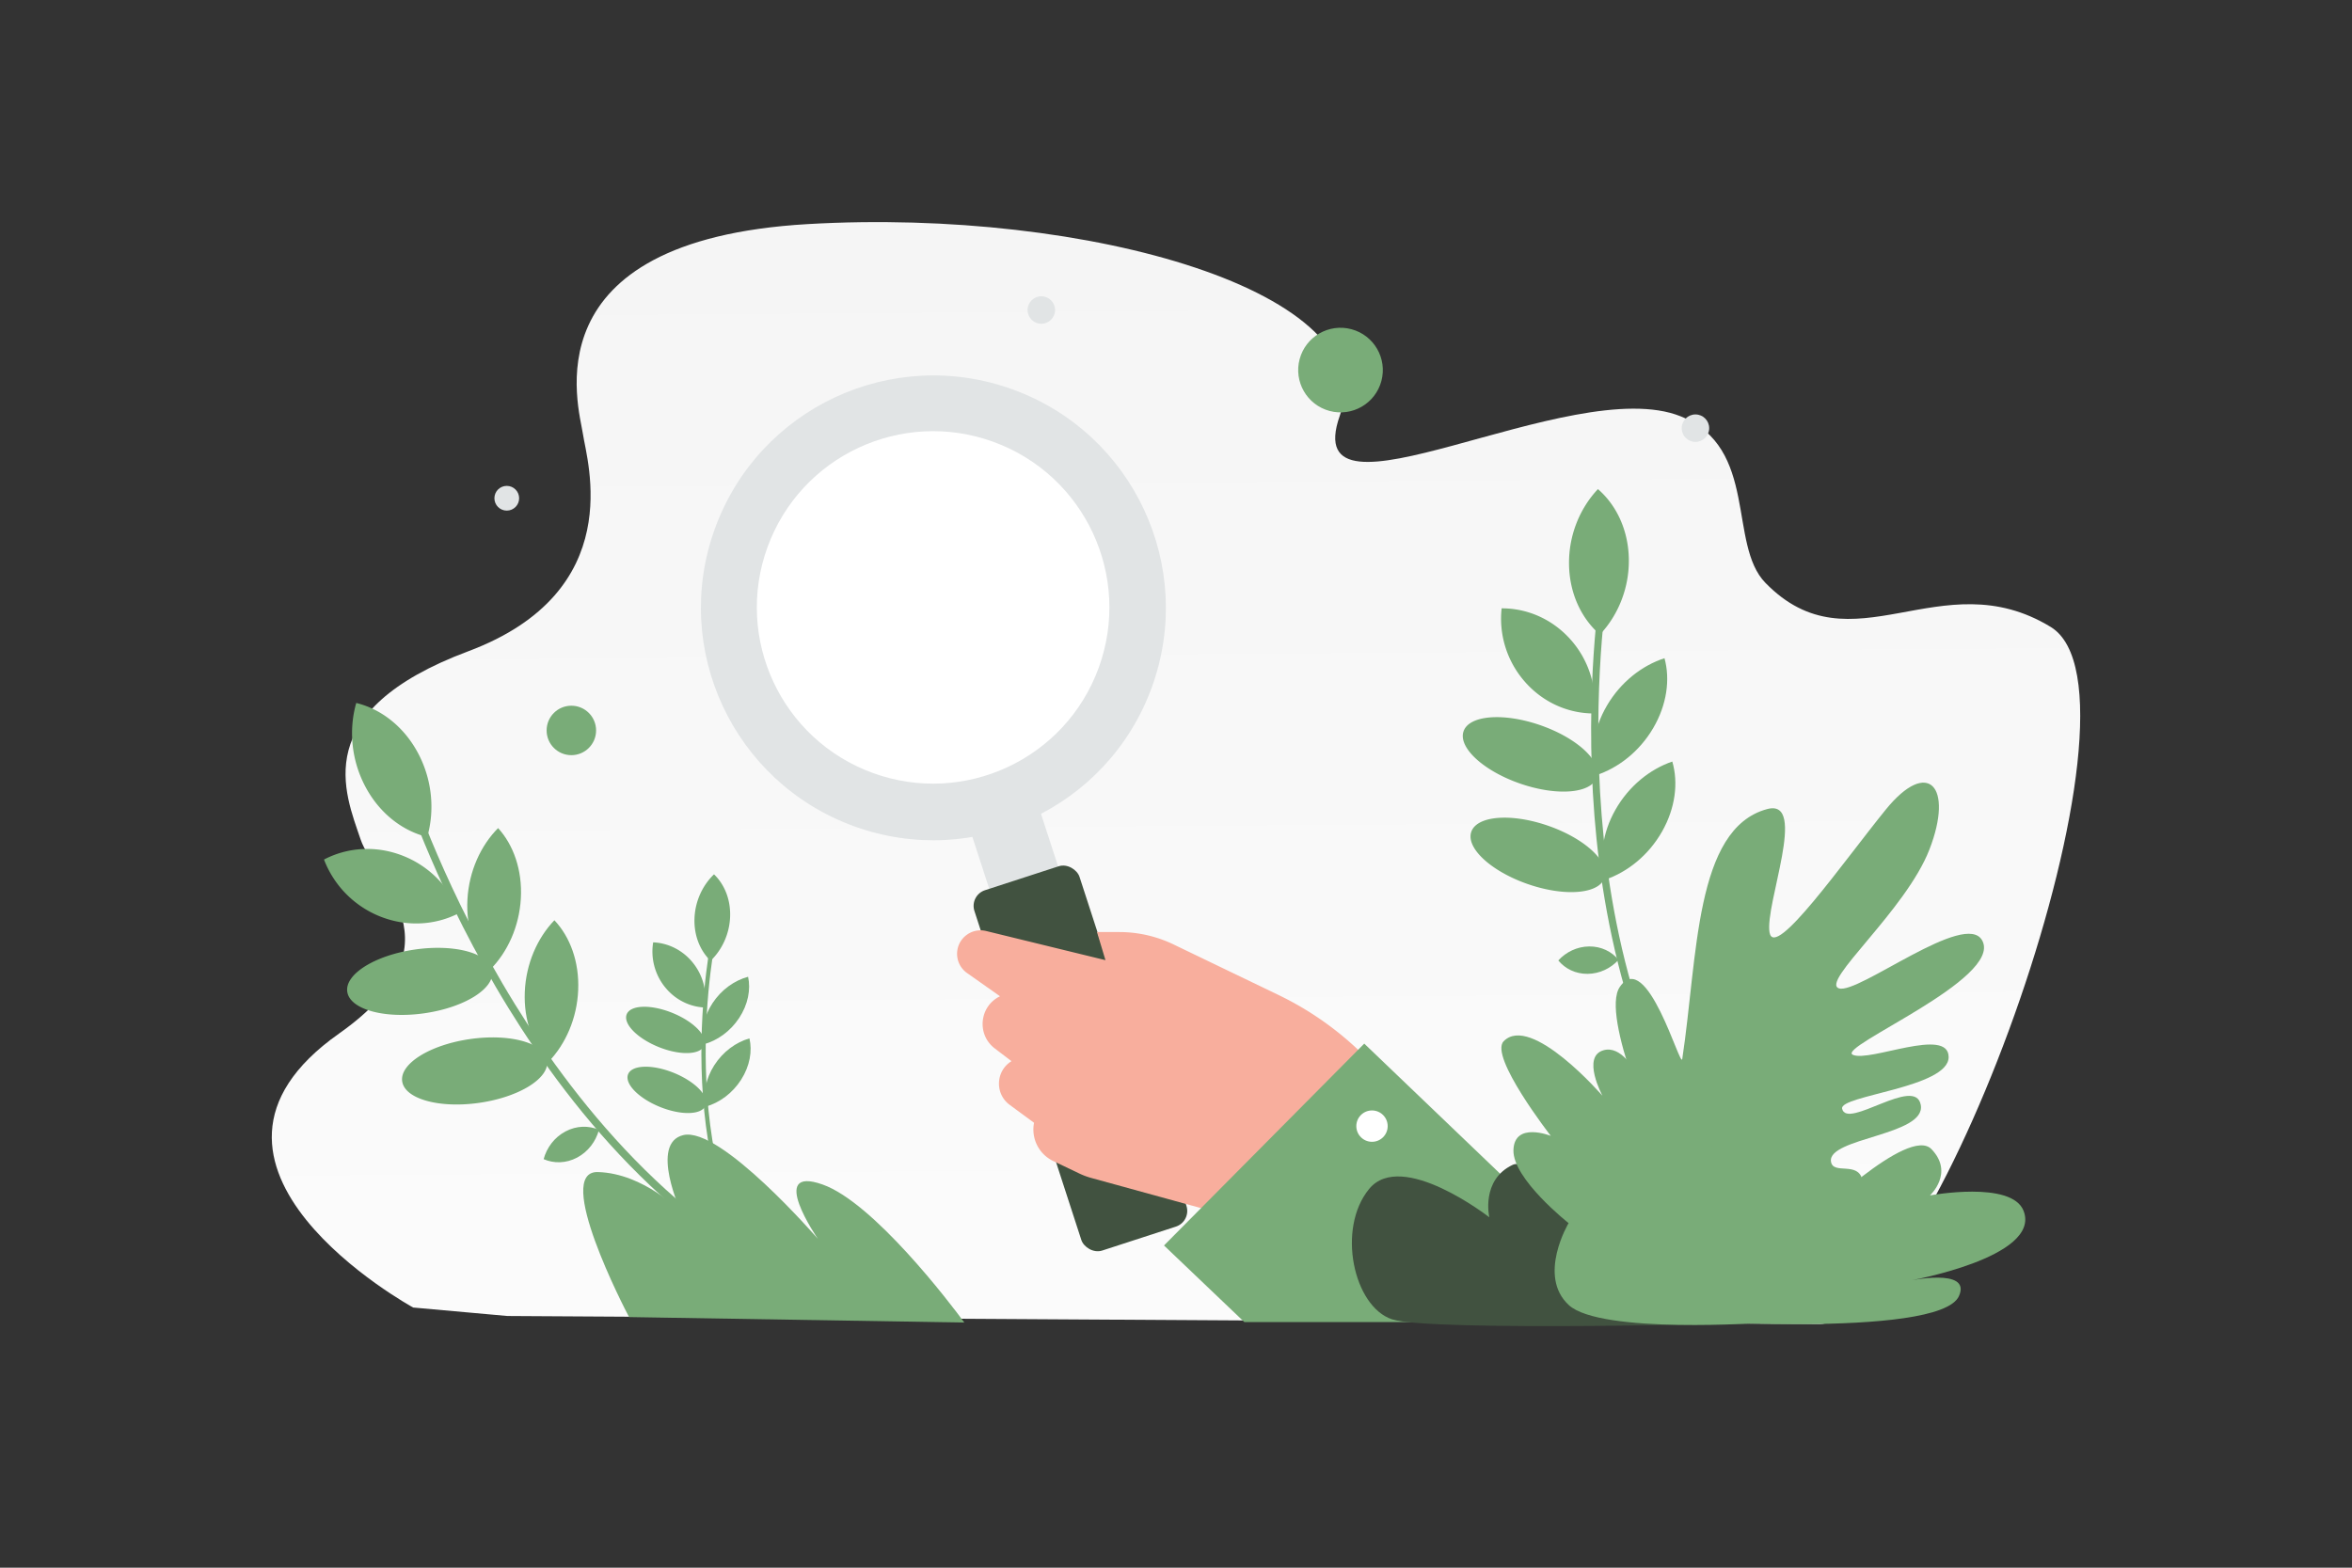 <svg width="900" height="600" viewBox="0 0 900 600" fill="none" xmlns="http://www.w3.org/2000/svg"><rect x="0" y="0" width="900" height="600" fill="#333333" stroke="none"/><path fill="transparent" d="M0 0h900v600H0z"/><path d="M309.087 85.767c107.472-6.238 220.149 26.249 203.587 73.343-16.564 47.094 88.55-16.726 130.496.253 29.865 12.087 17.927 48.887 32.374 63.715 33.125 33.996 67.006-8.814 109.166 16.873s-44.157 265.431-88.202 266.769l-502.358-3.052-36.05-3.24s-99.72-54.536-28.386-104.843c48.233-34.016 13.528-58.718 8.282-74.291-6.023-17.881-20.076-49.108 41.157-72.024 61.234-22.916 45.424-72.782 43.917-83.105-1.504-10.328-21.452-74.161 86.017-80.398z" fill="url(#a)"/><path fill-rule="evenodd" clip-rule="evenodd" d="M326.75 316.212c-46.159-16.801-69.96-67.836-53.161-113.989 16.798-46.154 67.836-69.95 113.995-53.15 46.159 16.801 69.96 67.836 53.161 113.99-16.798 46.154-67.836 69.949-113.995 53.149z" fill="#E1E4E5"/><path fill-rule="evenodd" clip-rule="evenodd" d="M333.997 295.842c-35.002-12.739-53.05-51.438-40.312-86.435 12.738-34.998 51.439-53.042 86.44-40.302 35.002 12.739 53.05 51.438 40.312 86.436-12.738 34.997-51.439 53.041-86.44 40.301z" fill="#fff"/><path d="M370.657 315.915c-2.364-7.276 1.618-15.09 8.894-17.454 7.275-2.364 15.09 1.617 17.454 8.893l10.812 33.276-26.348 8.56-10.812-33.275z" fill="#E1E4E5"/><rect x="370.914" y="342.656" width="42.284" height="145.023" rx="6.31" transform="rotate(-18 370.914 342.656)" fill="#415240"/><path fill-rule="evenodd" clip-rule="evenodd" d="m548.267 439.876-9.799-15.362a120.316 120.316 0 0 0-49.219-43.691l-40.184-19.357a47.852 47.852 0 0 0-20.767-4.742h-8.528l3.241 10.756-45.663-11.153c-5.313-1.298-10.543 2.412-11.075 7.855a8.986 8.986 0 0 0 3.764 8.218l12.623 8.902c-7.909 3.81-9.006 14.629-2.023 19.949l6.414 4.887c-6.088 3.765-6.44 12.491-.675 16.734l9.305 6.849a13.36 13.36 0 0 0 7.342 14.642l9.95 4.756a27.5 27.5 0 0 0 4.582 1.71l46.011 12.651 51.348 34.424 33.353-58.028z" fill="#F8AE9D"/><path fill-rule="evenodd" clip-rule="evenodd" d="M633.334 505.999 522.033 399.423l-76.625 77.254 30.745 29.322h157.181z" fill="#79AC78"/><circle cx="525" cy="431" r="6" transform="rotate(-180 525 431)" fill="#fff"/><path d="M322.747 497.582c-59.603-21.759-101.293-73.654-125.769-113.354-26.576-43.102-39.172-81.545-39.296-81.93l-2.631 1.049c.124.385 12.809 39.119 39.55 82.512 24.712 40.097 66.834 92.52 127.176 114.551l.97-2.828z" fill="#79AC78"/><path d="M160.013 288.329c5.422 10.251 6.368 21.901 3.465 31.998-9.474-2.318-18.261-9.035-23.684-19.286-5.428-10.251-6.375-21.902-3.471-31.998 9.479 2.318 18.261 9.035 23.69 19.286zm-5.837 39.202a38.044 38.044 0 0 1 21.638 21.853c-8.894 4.661-19.834 5.52-30.195 1.441a38.08 38.08 0 0 1-21.638-21.854c8.894-4.666 19.834-5.519 30.195-1.44zm8.173 60.281c15.316-2.188 26.955-9.428 25.997-16.171-.959-6.743-14.152-10.435-29.468-8.246s-26.955 9.429-25.997 16.171c.959 6.743 14.152 10.435 29.468 8.246zm21.017 34.281c15.316-2.188 26.955-9.428 25.996-16.171-.958-6.743-14.151-10.435-29.468-8.246-15.316 2.189-26.955 9.429-25.996 16.171.958 6.743 14.151 10.435 29.468 8.246z" fill="#79AC78"/><path d="M178.871 344.197c.603-10.82 5.103-20.591 11.726-27.261 5.89 6.445 9.314 16.073 8.711 26.893-.603 10.82-5.103 20.591-11.727 27.261-5.895-6.445-9.313-16.073-8.71-26.893zm21.939 35.478c.444-10.826 4.808-20.68 11.33-27.468 5.991 6.326 9.551 15.883 9.107 26.709-.443 10.826-4.808 20.68-11.336 27.469-5.979-6.327-9.544-15.884-9.101-26.71zm15.577 53.354c4.234-2.241 8.888-2.312 12.814-.605-1.2 4.423-4.133 8.372-8.361 10.613-4.235 2.241-8.889 2.312-12.815.604 1.194-4.422 4.128-8.371 8.362-10.612zm83.26 67.861c-23.169-27.837-28.853-65.405-29.541-92.017-.749-28.894 4.065-51.478 4.114-51.703l-1.6-.237c-.049.225-4.902 22.978-4.155 52.062.691 26.876 6.437 64.829 29.892 93.012l1.29-1.117z" fill="#79AC78"/><path d="M279.378 350.945c-.265 6.614-3.14 12.635-7.47 16.784-4.01-3.862-6.419-9.697-6.154-16.312.262-6.615 3.138-12.636 7.467-16.785 4.013 3.863 6.419 9.697 6.157 16.313zm-14.127 17.67a21.717 21.717 0 0 1 4.408 16.992c-5.726-.252-11.371-2.967-15.313-7.952a21.733 21.733 0 0 1-4.408-16.991c5.727.249 11.371 2.966 15.313 7.951zm-13.261 32.091c8.186 3.314 16.007 3.081 17.468-.521 1.461-3.603-3.99-9.209-12.175-12.523-8.186-3.314-16.007-3.081-17.468.521-1.462 3.603 3.99 9.209 12.175 12.523zm.535 22.946c8.186 3.314 16.007 3.08 17.468-.522 1.462-3.602-3.99-9.209-12.175-12.523-8.186-3.314-16.007-3.08-17.468.522-1.461 3.602 3.99 9.209 12.175 12.523z" fill="#79AC78"/><path d="M272.655 383.924c3.402-5.166 8.426-8.697 13.608-10.088 1.057 4.87-.015 10.603-3.417 15.77-3.402 5.166-8.426 8.696-13.608 10.088-1.06-4.872.016-10.604 3.417-15.77zm.648 23.801c3.325-5.215 8.306-8.825 13.472-10.304 1.141 4.84.156 10.578-3.169 15.793s-8.305 8.825-13.474 10.302c-1.136-4.837-.153-10.576 3.171-15.791zm-7.62 30.796c2.732.109 5.049 1.409 6.497 3.378-1.862 1.839-4.442 2.946-7.171 2.838-2.732-.108-5.049-1.408-6.497-3.378 1.858-1.839 4.438-2.946 7.171-2.838z" fill="#79AC78"/><path d="M369.006 506.177c-5.29-7.267-34.728-45.9-54.192-52.814-21.484-7.632-1.849 20.779-1.849 20.779s-37.255-43.083-51.483-39.708c-13.041 3.094-.853 29.482-.853 29.482s-14.158-14.824-31.833-15.336c-17.202-.497 10.428 52.724 11.926 55.504l128.284 2.093zm301.864-42.064c-41.496-44.803-54.439-107.402-57.989-152.022-3.856-48.447 2.218-86.768 2.278-87.146l-2.713-.265c-.063.384-6.186 38.986-2.316 87.753 3.579 45.064 16.66 108.303 58.67 153.664l2.07-1.984z" fill="#79AC78"/><path d="M623.28 214.065c.153 11.129-4.148 21.469-11.061 28.796-7.096-6.149-11.675-15.746-11.823-26.872-.154-11.129 4.147-21.469 11.061-28.796 7.098 6.144 11.669 15.744 11.823 26.872zm-22.186 30.838a36.549 36.549 0 0 1 8.946 28.159c-9.66.055-19.404-4.032-26.487-12.073-7.083-8.041-10.028-18.362-8.948-28.154 9.662-.059 19.406 4.027 26.489 12.068zm-19.441 54.987c14.075 4.882 27.216 3.838 29.352-2.331 2.136-6.17-7.543-15.129-21.617-20.01-14.075-4.882-27.217-3.838-29.353 2.332-2.135 6.169 7.543 15.128 21.618 20.009zm2.965 38.472c14.075 4.882 27.216 3.838 29.352-2.331 2.136-6.17-7.542-15.129-21.617-20.01-14.075-4.882-27.216-3.838-29.352 2.332-2.136 6.169 7.542 15.128 21.617 20.009z" fill="#79AC78"/><path d="M614.93 269.992c5.261-8.957 13.399-15.302 21.995-18.07 2.218 8.088.928 17.803-4.334 26.76-5.261 8.957-13.399 15.303-21.995 18.07-2.222-8.09-.927-17.803 4.334-26.76zm3.232 39.9c5.127-9.032 13.185-15.508 21.747-18.421 2.355 8.031 1.213 17.745-3.914 26.778-5.127 9.032-13.185 15.508-21.752 18.419-2.348-8.021-1.211-17.738 3.919-26.776zm-10.058 52.339c4.608-.045 8.625 1.945 11.238 5.13-2.967 3.241-7.21 5.314-11.814 5.362-4.608.045-8.624-1.944-11.238-5.13 2.962-3.243 7.206-5.317 11.814-5.362zm26.654 76.27s-22.464-49.659-14.955-60.739c10.379-15.314 23.284 31.676 23.915 27.545 5.944-39.004 4.699-88.196 32.502-95.65 15.803-4.237-1.044 36.739.917 47.297 1.961 10.557 28.253-27.135 44.444-47.079 16.19-19.941 26.105-8.939 16.721 15.254-9.075 23.394-41.955 50.807-34.595 53.153 7.36 2.345 48.629-30.244 54.848-18.234 7.627 14.726-55.946 40.721-49.567 43.655 6.38 2.933 36.662-10.854 36.662.875s-41.848 14.663-40.759 19.735c1.763 8.212 28.049-12.814 30.102-1.418 2.099 11.654-35.684 12.538-34.365 21.655.759 5.238 10.275-.244 11.996 6.958 3.925 16.422-55.617 39.437-55.617 39.437l-22.249-52.444z" fill="#79AC78"/><path d="M578.898 445.786c-12.343 5.77-9.012 20.101-9.012 20.101s-33.463-26.079-45.975-10.858c-12.512 15.222-5.935 45.055 8.738 49.907 14.672 4.849 142.299 1.45 142.299 1.45s-84.948-65.789-96.05-60.6z" fill="#415240"/><path d="M635.094 504.994s39.199-50.223 55.583-57.92c17.46-8.201 2.321 20.215 2.321 20.215s37.332-36.601 46.101-27.462c8.769 9.138-.595 17.69-.595 17.69s31.26-5.798 35.82 5.892c7.004 17.96-44.413 26.891-44.413 26.891s24.632-5.395 19.703 5.724c-7.43 16.765-114.52 8.97-114.52 8.97z" fill="#79AC78"/><path d="M674.948 506.261s-62.461 4.407-74.624-6.755c-12.167-11.162-.098-31.385-.098-31.385s-21.434-16.909-21.101-27.95c.333-11.041 14.297-5.438 14.297-5.438s-23.665-30.412-18.055-36.198c10.456-10.771 37.817 20.84 37.817 20.84s-8.119-15.038.446-17.425c12.919-3.602 22.424 33.486 22.424 33.486s-2.411-14.647 6.495-12.701c15.984 3.489 32.399 83.526 32.399 83.526z" fill="#79AC78"/><circle r="9.465" transform="matrix(1 0 0 -1 218.632 279.559)" fill="#79AC78"/><circle cx="398.468" cy="118.654" r="5.258" transform="rotate(-180 398.468 118.654)" fill="#E1E4E5"/><circle cx="648.766" cy="163.875" r="5.258" transform="rotate(-180 648.766 163.875)" fill="#E1E4E5"/><circle cx="193.918" cy="190.693" r="4.733" transform="rotate(-180 193.918 190.693)" fill="#E1E4E5"/><circle r="16.192" transform="scale(1 -1) rotate(-15 -281.456 -2018.941)" fill="#79AC78"/><defs><linearGradient id="a" x1="464.755" y1="743.161" x2="456.829" y2="-373.855" gradientUnits="userSpaceOnUse"><stop stop-color="#fff"/><stop offset="1" stop-color="#EEE"/></linearGradient></defs></svg>